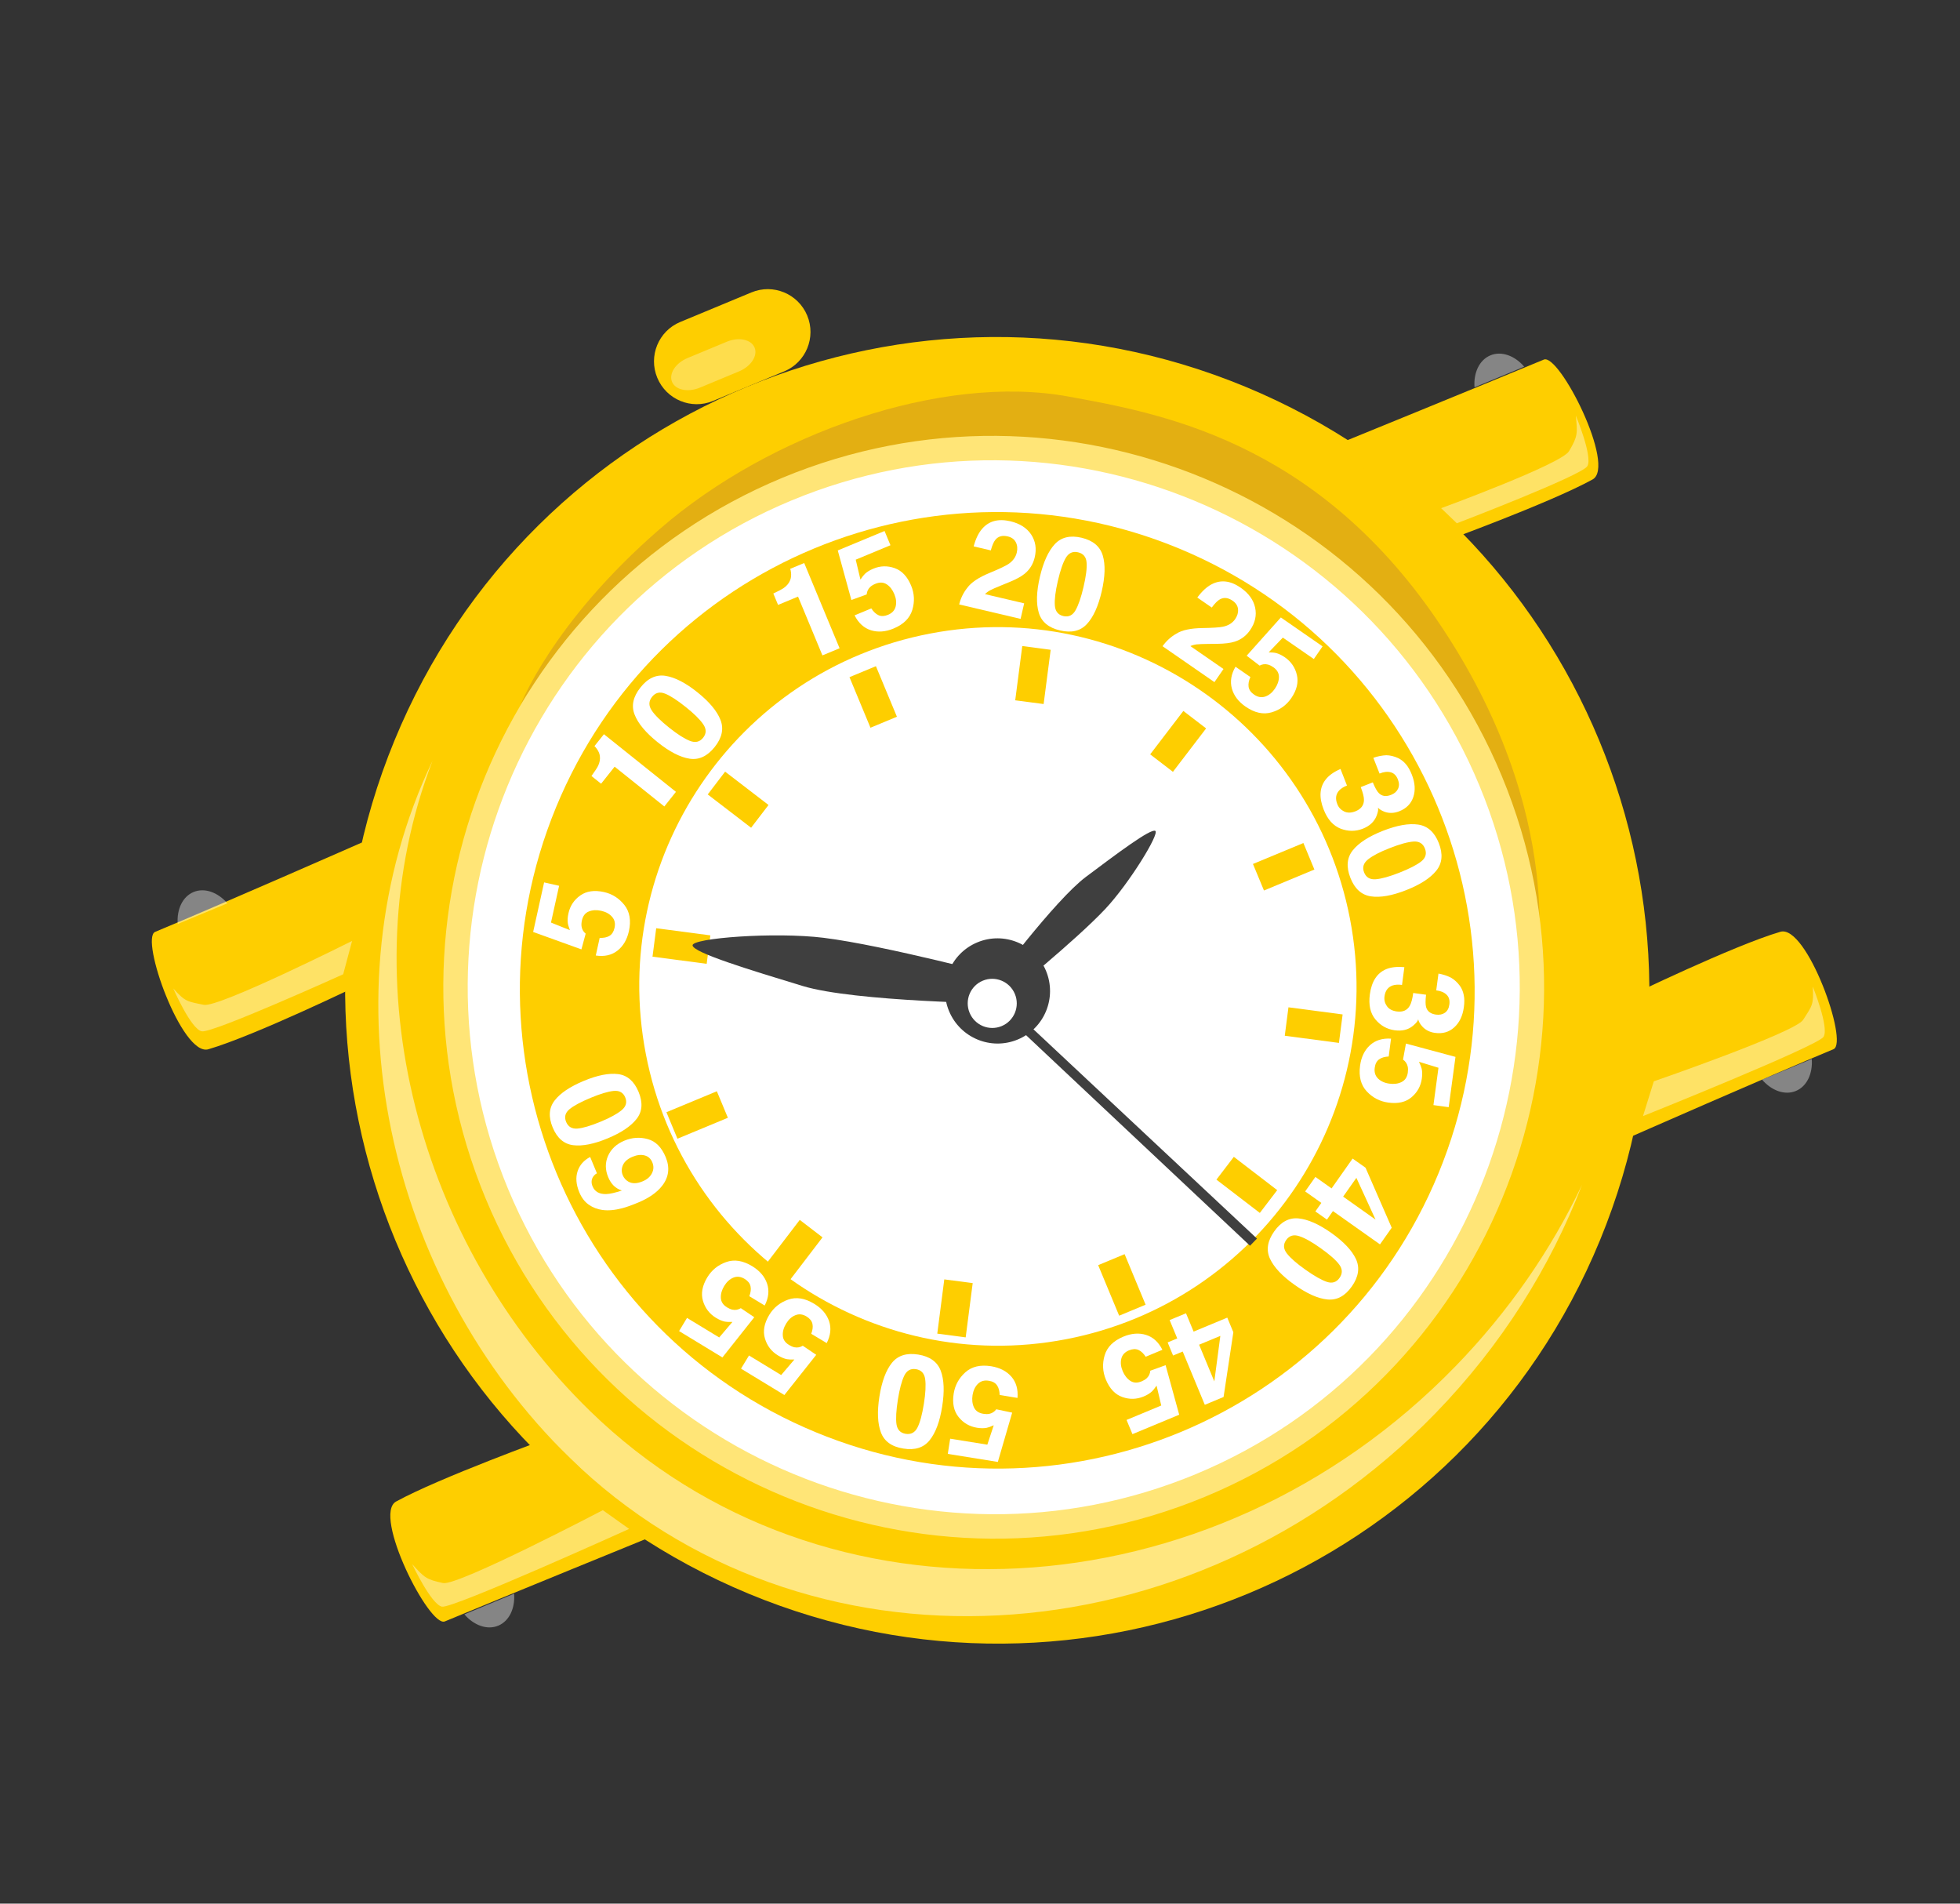 <svg width="69" height="67" viewBox="0 0 69 67" fill="none" xmlns="http://www.w3.org/2000/svg">
<rect x="0" y="0" width="69" height="67" fill="#333333" stroke="none"/>
<g clip-path="url(#clip0)">
<path d="M43.853 13.616C32.133 8.759 18.718 14.331 13.887 26.062C9.057 37.792 14.642 51.239 26.362 56.095C38.081 60.952 51.497 55.379 56.327 43.649C61.157 31.919 55.572 18.472 43.853 13.616Z" fill="#FECE00"/>
<path d="M42.327 17.322C32.652 13.313 21.578 17.913 17.59 27.596C13.603 37.28 18.213 48.38 27.888 52.389C37.562 56.398 48.637 51.798 52.624 42.114C56.611 32.431 52.001 21.331 42.327 17.322Z" fill="white"/>
<path d="M41.51 19.306C32.93 15.751 23.109 19.83 19.573 28.418C16.037 37.005 20.125 46.849 28.705 50.404C37.284 53.96 47.106 49.881 50.642 41.293C54.178 32.705 50.089 22.862 41.51 19.306Z" fill="#FECE00"/>
<path d="M32.736 22.3C25.89 23.614 21.413 30.238 22.736 37.097C24.058 43.955 30.68 48.45 37.525 47.136C44.37 45.822 48.847 39.198 47.525 32.34C46.202 25.481 39.581 20.986 32.736 22.3Z" fill="white"/>
<path d="M21.015 41.297C20.968 41.316 20.924 41.356 20.881 41.416C20.816 41.517 20.809 41.63 20.861 41.755C20.939 41.943 21.099 42.032 21.342 42.026C21.476 42.021 21.66 41.979 21.893 41.901C21.778 41.864 21.681 41.807 21.603 41.729C21.525 41.652 21.461 41.552 21.41 41.429C21.302 41.168 21.301 40.918 21.407 40.678C21.515 40.438 21.706 40.261 21.98 40.147C22.253 40.033 22.529 40.015 22.805 40.092C23.081 40.168 23.291 40.379 23.434 40.723C23.588 41.093 23.547 41.43 23.311 41.734C23.128 41.97 22.844 42.168 22.463 42.326C22.239 42.419 22.053 42.486 21.906 42.524C21.642 42.594 21.408 42.614 21.202 42.585C21.026 42.561 20.867 42.498 20.725 42.398C20.583 42.298 20.472 42.153 20.394 41.964C20.281 41.692 20.261 41.445 20.333 41.225C20.405 41.006 20.553 40.837 20.776 40.721L21.015 41.297ZM22.95 41.295C23.015 41.169 23.019 41.04 22.964 40.909C22.911 40.781 22.821 40.699 22.694 40.666C22.568 40.633 22.427 40.647 22.274 40.711C22.102 40.782 21.989 40.878 21.933 40.999C21.877 41.121 21.874 41.242 21.924 41.364C21.965 41.463 22.031 41.536 22.121 41.588C22.255 41.665 22.42 41.662 22.615 41.581C22.775 41.518 22.886 41.421 22.95 41.295Z" fill="white"/>
<path d="M19.525 38.733C19.725 38.474 20.067 38.244 20.551 38.043C21.035 37.842 21.438 37.763 21.762 37.804C22.085 37.846 22.325 38.055 22.48 38.428C22.635 38.802 22.614 39.118 22.415 39.376C22.215 39.635 21.875 39.865 21.391 40.066C20.907 40.267 20.503 40.346 20.178 40.306C19.853 40.265 19.612 40.056 19.457 39.683C19.302 39.309 19.324 38.992 19.525 38.733ZM21.884 39.074C22.039 38.946 22.082 38.795 22.01 38.623C21.939 38.451 21.802 38.376 21.602 38.396C21.402 38.417 21.133 38.498 20.796 38.638C20.444 38.784 20.193 38.919 20.045 39.043C19.898 39.167 19.859 39.314 19.93 39.486C20.002 39.658 20.133 39.736 20.327 39.721C20.519 39.705 20.792 39.625 21.146 39.478C21.483 39.339 21.728 39.203 21.884 39.074Z" fill="white"/>
<path d="M21.111 33.01C21.252 33.015 21.367 32.992 21.456 32.938C21.545 32.884 21.604 32.791 21.634 32.658C21.668 32.503 21.64 32.374 21.549 32.27C21.458 32.165 21.331 32.094 21.166 32.057C21.005 32.02 20.86 32.028 20.732 32.079C20.603 32.129 20.522 32.235 20.486 32.395C20.469 32.471 20.465 32.538 20.472 32.598C20.485 32.703 20.533 32.791 20.618 32.861L20.468 33.414L18.769 32.801L19.155 31.057L19.683 31.176L19.397 32.47L20.063 32.738C20.022 32.629 19.997 32.545 19.989 32.485C19.975 32.387 19.983 32.273 20.012 32.144C20.069 31.882 20.208 31.674 20.427 31.517C20.646 31.362 20.924 31.322 21.26 31.396C21.552 31.461 21.792 31.614 21.982 31.853C22.17 32.093 22.222 32.4 22.14 32.773C22.073 33.075 21.937 33.303 21.733 33.462C21.528 33.619 21.276 33.676 20.974 33.63L21.111 33.01Z" fill="white"/>
<path d="M21.161 27.584L20.822 27.313C20.939 27.149 21.018 27.031 21.055 26.956C21.112 26.837 21.133 26.72 21.117 26.604C21.107 26.524 21.072 26.443 21.013 26.36C20.977 26.311 20.95 26.278 20.927 26.26L21.261 25.841L23.796 27.87L23.387 28.384L21.638 26.984L21.161 27.584Z" fill="white"/>
<path d="M23.429 23.787C23.76 23.839 24.136 24.032 24.554 24.367C24.972 24.702 25.242 25.026 25.364 25.337C25.486 25.649 25.419 25.967 25.16 26.292C24.901 26.616 24.606 26.754 24.277 26.703C23.946 26.652 23.572 26.46 23.154 26.125C22.736 25.79 22.464 25.467 22.342 25.154C22.218 24.842 22.287 24.523 22.546 24.198C22.802 23.872 23.098 23.735 23.429 23.787ZM24.286 26.075C24.479 26.151 24.635 26.114 24.753 25.965C24.871 25.817 24.872 25.658 24.754 25.488C24.637 25.318 24.433 25.117 24.141 24.884C23.835 24.64 23.59 24.481 23.407 24.411C23.223 24.339 23.072 24.379 22.954 24.527C22.836 24.676 22.831 24.833 22.939 24.998C23.047 25.164 23.254 25.368 23.56 25.613C23.852 25.845 24.094 25.999 24.286 26.075Z" fill="white"/>
<path d="M27.391 21.29L27.224 20.889C27.407 20.804 27.53 20.737 27.597 20.69C27.704 20.614 27.779 20.522 27.82 20.412C27.849 20.337 27.857 20.25 27.847 20.149C27.84 20.089 27.83 20.046 27.819 20.02L28.311 19.816L29.557 22.816L28.953 23.067L28.094 20.998L27.391 21.29Z" fill="white"/>
<path d="M30.673 21.413C30.749 21.531 30.835 21.611 30.93 21.654C31.025 21.696 31.136 21.691 31.262 21.639C31.408 21.578 31.497 21.481 31.531 21.347C31.564 21.212 31.549 21.067 31.484 20.911C31.421 20.758 31.332 20.642 31.216 20.566C31.101 20.491 30.968 20.485 30.817 20.548C30.745 20.577 30.688 20.612 30.642 20.652C30.563 20.723 30.52 20.814 30.51 20.922L29.972 21.117L29.493 19.373L31.14 18.689L31.348 19.19L30.125 19.698L30.291 20.398C30.357 20.3 30.411 20.232 30.454 20.192C30.527 20.125 30.623 20.066 30.745 20.015C30.992 19.912 31.242 19.906 31.497 19.996C31.75 20.086 31.942 20.291 32.075 20.61C32.19 20.888 32.205 21.172 32.118 21.463C32.03 21.755 31.812 21.974 31.458 22.121C31.173 22.24 30.909 22.259 30.662 22.183C30.416 22.106 30.223 21.931 30.085 21.658L30.673 21.414L30.673 21.413Z" fill="white"/>
<path d="M34.055 20.686C34.193 20.496 34.455 20.322 34.839 20.164C35.172 20.026 35.391 19.922 35.497 19.854C35.658 19.746 35.758 19.609 35.795 19.446C35.827 19.312 35.815 19.191 35.762 19.087C35.709 18.98 35.613 18.911 35.475 18.879C35.286 18.835 35.141 18.875 35.04 19C34.981 19.072 34.929 19.196 34.88 19.372L34.277 19.23C34.349 18.963 34.448 18.758 34.574 18.613C34.813 18.336 35.144 18.247 35.568 18.346C35.902 18.425 36.146 18.58 36.301 18.812C36.455 19.045 36.498 19.313 36.426 19.618C36.372 19.851 36.254 20.044 36.072 20.193C35.952 20.292 35.77 20.391 35.526 20.49L35.237 20.608C35.056 20.682 34.93 20.737 34.862 20.773C34.793 20.81 34.731 20.855 34.676 20.911L36.055 21.235L35.929 21.782L33.766 21.274C33.823 21.049 33.92 20.853 34.055 20.686Z" fill="white"/>
<path d="M38.822 19.552C38.918 19.873 38.905 20.295 38.785 20.816C38.663 21.337 38.49 21.721 38.262 21.965C38.034 22.21 37.72 22.284 37.318 22.189C36.916 22.095 36.667 21.888 36.57 21.568C36.474 21.247 36.486 20.826 36.608 20.305C36.73 19.783 36.905 19.399 37.132 19.153C37.359 18.908 37.674 18.832 38.076 18.926C38.477 19.022 38.725 19.23 38.822 19.552ZM37.135 21.309C37.149 21.515 37.25 21.64 37.434 21.683C37.618 21.726 37.762 21.658 37.863 21.479C37.965 21.3 38.058 21.028 38.143 20.665C38.232 20.285 38.269 19.996 38.252 19.799C38.238 19.602 38.138 19.483 37.953 19.439C37.77 19.396 37.626 19.459 37.524 19.628C37.422 19.797 37.327 20.072 37.239 20.453C37.155 20.817 37.12 21.103 37.135 21.309Z" fill="white"/>
<path d="M41.411 22.304C41.608 22.177 41.915 22.111 42.33 22.105C42.691 22.099 42.933 22.084 43.056 22.057C43.247 22.017 43.389 21.927 43.484 21.788C43.562 21.675 43.595 21.56 43.584 21.441C43.573 21.323 43.509 21.223 43.393 21.143C43.233 21.032 43.085 21.017 42.943 21.096C42.863 21.141 42.767 21.237 42.659 21.383L42.15 21.031C42.314 20.81 42.483 20.654 42.652 20.566C42.975 20.396 43.316 20.435 43.673 20.682C43.956 20.878 44.127 21.111 44.185 21.384C44.245 21.655 44.186 21.921 44.008 22.179C43.872 22.376 43.692 22.512 43.468 22.583C43.32 22.631 43.115 22.657 42.852 22.66L42.539 22.663C42.343 22.665 42.207 22.671 42.13 22.679C42.052 22.687 41.978 22.707 41.906 22.74L43.072 23.546L42.753 24.008L40.926 22.744C41.063 22.555 41.224 22.409 41.411 22.304Z" fill="white"/>
<path d="M44.019 23.829C43.961 23.957 43.941 24.073 43.956 24.176C43.973 24.279 44.036 24.369 44.15 24.448C44.28 24.537 44.41 24.56 44.541 24.516C44.672 24.471 44.785 24.38 44.881 24.24C44.975 24.103 45.022 23.966 45.024 23.829C45.025 23.691 44.959 23.575 44.824 23.482C44.76 23.438 44.7 23.407 44.641 23.391C44.538 23.363 44.439 23.375 44.343 23.426L43.888 23.078L45.091 21.732L46.56 22.75L46.252 23.195L45.161 22.441L44.664 22.959C44.782 22.962 44.869 22.97 44.925 22.985C45.021 23.01 45.122 23.059 45.233 23.134C45.453 23.287 45.594 23.494 45.656 23.756C45.717 24.018 45.651 24.292 45.456 24.575C45.285 24.821 45.055 24.987 44.763 25.072C44.471 25.156 44.168 25.09 43.852 24.872C43.597 24.697 43.436 24.484 43.367 24.235C43.299 23.985 43.34 23.729 43.495 23.466L44.019 23.829Z" fill="white"/>
<path d="M47.419 27.648C47.298 27.695 47.206 27.754 47.142 27.823C47.025 27.953 47.003 28.112 47.079 28.302C47.124 28.419 47.204 28.504 47.319 28.56C47.433 28.615 47.564 28.614 47.715 28.555C47.913 28.477 48.014 28.345 48.017 28.157C48.019 28.051 47.98 27.899 47.904 27.703L48.328 27.536C48.407 27.728 48.479 27.854 48.543 27.917C48.654 28.026 48.796 28.046 48.974 27.975C49.09 27.93 49.17 27.859 49.216 27.763C49.261 27.668 49.26 27.558 49.213 27.437C49.158 27.297 49.073 27.211 48.958 27.181C48.844 27.151 48.713 27.165 48.566 27.226L48.347 26.672C48.499 26.618 48.651 26.588 48.804 26.581C48.941 26.584 49.08 26.617 49.221 26.682C49.322 26.732 49.413 26.802 49.492 26.895C49.572 26.987 49.642 27.111 49.703 27.266C49.817 27.555 49.833 27.817 49.754 28.053C49.675 28.288 49.509 28.456 49.258 28.554C49.08 28.623 48.909 28.63 48.747 28.573C48.644 28.535 48.564 28.486 48.508 28.425C48.529 28.479 48.515 28.576 48.461 28.714C48.38 28.92 48.219 29.071 47.977 29.167C47.721 29.267 47.462 29.266 47.199 29.167C46.935 29.065 46.735 28.841 46.599 28.494C46.43 28.066 46.453 27.714 46.667 27.439C46.78 27.292 46.955 27.168 47.191 27.064L47.419 27.648Z" fill="white"/>
<path d="M50.564 30.643C50.354 30.905 50.001 31.133 49.503 31.329C49.005 31.525 48.591 31.598 48.261 31.548C47.931 31.499 47.69 31.282 47.539 30.896C47.388 30.511 47.415 30.188 47.624 29.927C47.833 29.666 48.185 29.438 48.683 29.242C49.181 29.046 49.596 28.973 49.928 29.022C50.259 29.071 50.5 29.287 50.652 29.673C50.803 30.058 50.775 30.382 50.564 30.643ZM48.16 30.248C47.999 30.378 47.952 30.53 48.023 30.707C48.092 30.883 48.23 30.963 48.435 30.946C48.64 30.929 48.915 30.851 49.263 30.715C49.626 30.572 49.885 30.438 50.038 30.315C50.191 30.192 50.232 30.042 50.163 29.865C50.095 29.689 49.961 29.606 49.764 29.619C49.566 29.632 49.286 29.707 48.922 29.851C48.576 29.985 48.321 30.119 48.16 30.248Z" fill="white"/>
<path d="M49.357 34.665C49.229 34.648 49.119 34.654 49.029 34.683C48.863 34.739 48.767 34.867 48.74 35.069C48.723 35.194 48.752 35.307 48.824 35.411C48.896 35.515 49.012 35.577 49.172 35.599C49.383 35.627 49.536 35.562 49.629 35.4C49.682 35.308 49.723 35.158 49.751 34.949L50.203 35.01C50.179 35.216 50.18 35.361 50.205 35.448C50.249 35.597 50.365 35.684 50.554 35.71C50.676 35.726 50.78 35.705 50.868 35.644C50.953 35.582 51.007 35.487 51.023 35.357C51.044 35.208 51.011 35.092 50.926 35.01C50.842 34.927 50.719 34.875 50.561 34.857L50.64 34.266C50.799 34.293 50.946 34.342 51.083 34.411C51.202 34.48 51.306 34.577 51.398 34.702C51.462 34.795 51.507 34.901 51.53 35.022C51.556 35.141 51.556 35.283 51.534 35.448C51.492 35.756 51.379 35.992 51.195 36.159C51.011 36.326 50.785 36.391 50.517 36.353C50.328 36.328 50.177 36.249 50.062 36.119C49.99 36.037 49.945 35.955 49.925 35.875C49.917 35.933 49.857 36.008 49.744 36.103C49.574 36.244 49.358 36.297 49.099 36.261C48.827 36.224 48.6 36.096 48.42 35.879C48.24 35.662 48.175 35.37 48.224 34.999C48.285 34.544 48.476 34.248 48.798 34.111C48.968 34.041 49.182 34.016 49.439 34.041L49.357 34.665Z" fill="white"/>
<path d="M48.888 37.184C48.747 37.191 48.634 37.224 48.55 37.285C48.465 37.346 48.414 37.444 48.396 37.58C48.375 37.737 48.414 37.862 48.513 37.961C48.613 38.057 48.745 38.118 48.913 38.14C49.076 38.162 49.221 38.144 49.343 38.082C49.467 38.02 49.539 37.909 49.561 37.747C49.571 37.669 49.571 37.602 49.558 37.543C49.536 37.439 49.48 37.355 49.392 37.293L49.495 36.729L51.239 37.198L51 38.968L50.463 38.895L50.64 37.581L49.953 37.37C50.003 37.476 50.035 37.557 50.049 37.616C50.071 37.712 50.072 37.826 50.055 37.957C50.019 38.223 49.898 38.443 49.693 38.617C49.488 38.791 49.214 38.854 48.872 38.806C48.575 38.766 48.323 38.634 48.115 38.412C47.908 38.189 47.829 37.887 47.88 37.508C47.921 37.202 48.038 36.963 48.227 36.788C48.417 36.614 48.666 36.537 48.97 36.556L48.888 37.184Z" fill="white"/>
<path d="M46.306 42.637L46.517 42.337L45.947 41.933L46.307 41.423L46.877 41.827L47.617 40.777L48.072 41.098L48.994 43.211L48.581 43.797L46.925 42.625L46.714 42.925L46.306 42.637ZM47.284 42.116L48.425 42.925L47.75 41.455L47.284 42.116Z" fill="white"/>
<path d="M46.732 45.736C46.398 45.703 46.013 45.533 45.576 45.222C45.139 44.913 44.851 44.606 44.709 44.303C44.568 43.999 44.618 43.679 44.856 43.342C45.094 43.005 45.379 42.851 45.711 42.883C46.043 42.914 46.428 43.085 46.866 43.393C47.303 43.703 47.593 44.01 47.735 44.313C47.876 44.618 47.828 44.938 47.59 45.277C47.351 45.616 47.066 45.768 46.732 45.736ZM45.738 43.508C45.541 43.442 45.388 43.489 45.279 43.643C45.169 43.799 45.178 43.957 45.306 44.12C45.433 44.282 45.65 44.47 45.954 44.686C46.274 44.913 46.527 45.055 46.714 45.117C46.901 45.178 47.05 45.13 47.158 44.975C47.268 44.819 47.263 44.664 47.145 44.505C47.027 44.346 46.808 44.154 46.489 43.928C46.185 43.711 45.935 43.571 45.738 43.508Z" fill="white"/>
<path d="M41.106 47.247L41.444 47.107L41.176 46.461L41.752 46.222L42.02 46.867L43.205 46.375L43.419 46.89L43.075 49.168L42.414 49.443L41.636 47.568L41.297 47.709L41.106 47.247ZM42.213 47.328L42.749 48.62L42.961 47.018L42.213 47.328Z" fill="white"/>
<path d="M40.334 47.753C40.257 47.635 40.172 47.554 40.076 47.511C39.981 47.47 39.87 47.474 39.744 47.527C39.599 47.587 39.509 47.684 39.475 47.819C39.442 47.953 39.457 48.099 39.522 48.255C39.585 48.407 39.676 48.523 39.79 48.599C39.905 48.675 40.038 48.681 40.19 48.618C40.261 48.588 40.319 48.554 40.364 48.513C40.443 48.442 40.486 48.351 40.496 48.243L41.034 48.049L41.513 49.792L39.867 50.476L39.659 49.976L40.881 49.468L40.716 48.768C40.649 48.864 40.595 48.934 40.552 48.973C40.48 49.04 40.384 49.1 40.261 49.151C40.014 49.253 39.764 49.26 39.51 49.169C39.256 49.079 39.064 48.875 38.931 48.555C38.816 48.278 38.802 47.993 38.888 47.702C38.976 47.41 39.194 47.191 39.548 47.044C39.833 46.926 40.098 46.906 40.345 46.983C40.591 47.059 40.783 47.234 40.921 47.507L40.333 47.752L40.334 47.753Z" fill="white"/>
<path d="M35.192 49.098C35.189 48.957 35.158 48.843 35.099 48.758C35.041 48.672 34.944 48.617 34.809 48.597C34.653 48.571 34.525 48.608 34.427 48.705C34.328 48.801 34.266 48.934 34.238 49.1C34.212 49.264 34.229 49.408 34.287 49.533C34.345 49.659 34.456 49.734 34.618 49.76C34.694 49.772 34.762 49.773 34.82 49.763C34.923 49.743 35.009 49.689 35.073 49.601L35.633 49.719L35.128 51.454L33.366 51.171L33.45 50.636L34.758 50.846L34.984 50.164C34.877 50.212 34.795 50.241 34.737 50.253C34.64 50.272 34.527 50.272 34.396 50.251C34.131 50.208 33.914 50.083 33.746 49.873C33.578 49.663 33.52 49.387 33.574 49.047C33.622 48.751 33.758 48.502 33.985 48.299C34.212 48.096 34.513 48.026 34.892 48.086C35.196 48.135 35.433 48.257 35.604 48.452C35.773 48.647 35.845 48.897 35.82 49.201L35.192 49.098Z" fill="white"/>
<path d="M31.012 50.416C30.893 50.101 30.876 49.68 30.959 49.151C31.043 48.622 31.19 48.226 31.399 47.967C31.609 47.707 31.917 47.609 32.326 47.675C32.734 47.741 32.997 47.929 33.117 48.242C33.236 48.555 33.253 48.976 33.168 49.505C33.085 50.035 32.937 50.429 32.727 50.69C32.517 50.952 32.209 51.05 31.801 50.983C31.393 50.919 31.13 50.729 31.012 50.416ZM32.57 48.541C32.541 48.336 32.433 48.219 32.245 48.189C32.059 48.159 31.92 48.236 31.831 48.423C31.743 48.61 31.669 48.886 31.61 49.255C31.549 49.641 31.532 49.932 31.56 50.127C31.589 50.321 31.697 50.434 31.883 50.465C32.069 50.494 32.208 50.421 32.298 50.245C32.388 50.069 32.464 49.788 32.525 49.402C32.584 49.034 32.598 48.746 32.57 48.541Z" fill="white"/>
<path d="M28.559 46.944C28.609 46.812 28.624 46.696 28.601 46.593C28.578 46.491 28.509 46.405 28.393 46.334C28.258 46.253 28.127 46.237 27.998 46.291C27.87 46.342 27.761 46.441 27.675 46.585C27.589 46.726 27.549 46.867 27.558 47.004C27.564 47.142 27.638 47.253 27.779 47.338C27.846 47.378 27.907 47.406 27.966 47.418C28.069 47.439 28.169 47.421 28.261 47.364L28.735 47.684L27.613 49.099L26.087 48.171L26.368 47.707L27.5 48.396L27.966 47.849C27.849 47.853 27.762 47.849 27.704 47.838C27.608 47.819 27.503 47.775 27.389 47.706C27.16 47.568 27.006 47.369 26.929 47.11C26.852 46.852 26.902 46.576 27.08 46.28C27.236 46.023 27.456 45.845 27.743 45.742C28.03 45.64 28.336 45.688 28.664 45.889C28.927 46.048 29.101 46.251 29.186 46.496C29.269 46.741 29.242 46.998 29.104 47.271L28.559 46.944Z" fill="white"/>
<path d="M26.379 45.621C26.43 45.488 26.444 45.372 26.421 45.27C26.399 45.168 26.329 45.082 26.213 45.011C26.078 44.93 25.947 44.914 25.818 44.967C25.69 45.019 25.582 45.118 25.495 45.262C25.409 45.403 25.37 45.543 25.377 45.681C25.383 45.819 25.457 45.93 25.598 46.016C25.665 46.055 25.726 46.083 25.785 46.095C25.888 46.117 25.988 46.098 26.08 46.042L26.554 46.361L25.432 47.776L23.906 46.848L24.186 46.385L25.319 47.073L25.785 46.526C25.668 46.531 25.581 46.527 25.523 46.516C25.427 46.496 25.322 46.453 25.208 46.384C24.979 46.245 24.825 46.046 24.748 45.788C24.671 45.529 24.721 45.253 24.899 44.958C25.055 44.701 25.275 44.522 25.562 44.42C25.849 44.317 26.155 44.366 26.483 44.566C26.746 44.727 26.92 44.929 27.003 45.174C27.087 45.419 27.059 45.676 26.921 45.949L26.379 45.621Z" fill="white"/>
<path d="M34.407 33.167C35.349 32.775 36.431 33.223 36.823 34.168C37.216 35.113 36.77 36.196 35.827 36.587C34.884 36.979 33.802 36.529 33.41 35.586C33.018 34.641 33.464 33.558 34.407 33.167Z" fill="#3F3F3F"/>
<path d="M23.461 39.145L23.849 40.078L25.624 39.341L25.236 38.408L23.461 39.145Z" fill="#FECE00"/>
<path d="M44.109 30.408L44.497 31.342L46.272 30.604L45.885 29.671L44.109 30.408Z" fill="#FECE00"/>
<path d="M38.66 44.528L39.399 46.307L40.33 45.92L39.591 44.141L38.66 44.528Z" fill="#FECE00"/>
<path d="M29.905 23.833L30.644 25.613L31.575 25.226L30.836 23.447L29.905 23.833Z" fill="#FECE00"/>
<path d="M26.987 44.463L27.788 45.078L28.956 43.55L28.155 42.935L26.987 44.463Z" fill="#FECE00"/>
<path d="M40.491 26.55L41.292 27.165L42.46 25.637L41.659 25.022L40.491 26.55Z" fill="#FECE00"/>
<path d="M42.823 41.518L44.351 42.69L44.963 41.888L43.436 40.716L42.823 41.518Z" fill="#FECE00"/>
<path d="M24.915 27.961L26.442 29.133L27.055 28.332L25.527 27.159L24.915 27.961Z" fill="#FECE00"/>
<path d="M32.996 46.938L33.996 47.07L34.243 45.16L33.243 45.029L32.996 46.938Z" fill="#FECE00"/>
<path d="M35.74 24.648L36.74 24.779L36.988 22.87L35.988 22.738L35.74 24.648Z" fill="#FECE00"/>
<path d="M45.229 36.454L47.136 36.706L47.266 35.704L45.359 35.453L45.229 36.454Z" fill="#FECE00"/>
<path d="M22.971 33.671L24.878 33.922L25.007 32.921L23.101 32.67L22.971 33.671Z" fill="#FECE00"/>
<path d="M35.301 35.322C35.301 35.322 30.092 35.261 28.255 34.702C26.419 34.144 24.41 33.533 24.381 33.275C24.351 33.016 27.278 32.794 28.998 33.007C31.154 33.275 35.38 34.399 35.38 34.399L35.301 35.322Z" fill="#3F3F3F"/>
<path d="M34.935 34.635C34.935 34.635 37.135 31.684 38.224 30.866C39.313 30.048 40.506 29.154 40.67 29.243C40.834 29.334 39.749 31.098 38.91 31.992C37.856 33.112 35.442 35.061 35.442 35.061L34.935 34.635Z" fill="#3F3F3F"/>
<path d="M34.931 35.315L44.005 43.844L44.25 43.593L35.23 35.149L34.931 35.315Z" fill="#3F3F3F"/>
<path d="M34.599 34.516C35.04 34.333 35.545 34.543 35.728 34.984C35.911 35.424 35.703 35.931 35.263 36.114C34.822 36.297 34.317 36.087 34.134 35.646C33.951 35.205 34.158 34.699 34.599 34.516Z" fill="white"/>
<path opacity="0.5" d="M51.24 48.086C42.621 56.957 28.978 57.66 20.766 49.656C14.773 43.816 12.22 34.59 15.226 26.779C11.324 34.964 13.639 45.054 20.06 51.312C28.271 59.315 41.916 58.612 50.533 49.742C52.862 47.344 54.581 44.594 55.694 41.7C54.606 43.986 53.12 46.15 51.24 48.086Z" fill="white"/>
<path opacity="0.4" d="M54.051 34.312C54.051 34.312 55.288 28.709 50.592 21.828C46.248 15.463 40.742 14.53 37.608 13.956C33.144 13.139 27.101 15.27 23.254 18.596C19.405 21.923 18.303 24.862 18.303 24.862C18.303 24.862 18.974 23.327 22.563 20.439C26.761 17.058 28.767 16.413 32.19 16.096C35.613 15.778 38.438 15.244 42.45 17.155C47.642 19.627 49.992 22.487 51.422 25.221C53.599 29.394 54.051 34.312 54.051 34.312Z" fill="#BC802F"/>
<path d="M52.871 27.318C56.977 37.204 52.293 48.58 42.429 52.677C32.565 56.773 21.2 52.064 17.094 42.178C12.988 32.292 17.672 20.916 27.536 16.819C37.399 12.722 48.764 17.432 52.871 27.318ZM17.887 41.848C21.812 51.296 32.674 55.797 42.101 51.882C51.527 47.967 56.004 37.094 52.08 27.646C48.156 18.198 37.293 13.697 27.867 17.613C18.439 21.528 13.963 32.399 17.887 41.848Z" fill="#FFE577"/>
<path d="M26.453 10.292C27.219 9.973 28.098 10.338 28.417 11.105C28.736 11.873 28.373 12.753 27.608 13.071L25.102 14.111C24.337 14.429 23.458 14.065 23.139 13.297C22.82 12.53 23.182 11.65 23.948 11.332L26.453 10.292Z" fill="#FECE00"/>
<path opacity="0.3" d="M25.584 12.028C26.005 11.853 26.444 11.944 26.564 12.233C26.684 12.521 26.438 12.896 26.017 13.071L24.638 13.644C24.217 13.819 23.778 13.727 23.658 13.439C23.539 13.151 23.784 12.776 24.205 12.601L25.584 12.028Z" fill="white"/>
<path d="M22.901 54.098C22.901 54.098 17.916 56.13 15.66 57.067C15.115 57.293 13.1 53.311 13.945 52.847C15.457 52.016 19.339 50.607 19.339 50.607L22.901 54.098Z" fill="#FECE00"/>
<path d="M12.746 29.65C12.746 29.65 7.72 31.86 5.462 32.798C4.917 33.024 6.406 37.2 7.334 36.93C8.99 36.445 12.706 34.639 12.706 34.639L12.746 29.65Z" fill="#FECE00"/>
<path opacity="0.4" d="M16.348 56.819C16.682 57.205 17.148 57.38 17.54 57.217C17.931 57.054 18.137 56.602 18.099 56.092L16.348 56.819Z" fill="white"/>
<path opacity="0.4" d="M8.006 31.793C7.672 31.408 7.206 31.233 6.815 31.395C6.423 31.558 6.218 32.01 6.256 32.52L8.006 31.793Z" fill="white"/>
<path opacity="0.4" d="M14.512 55.053C14.512 55.053 15.18 56.473 15.559 56.548C15.938 56.623 22.149 53.811 22.149 53.811L21.222 53.152C21.222 53.152 16.119 55.823 15.599 55.717C15.008 55.594 14.94 55.524 14.512 55.053Z" fill="white"/>
<path opacity="0.4" d="M6.099 34.789C6.099 34.789 6.722 36.224 7.102 36.298C7.481 36.373 12.082 34.29 12.082 34.29L12.395 33.117C12.395 33.117 7.696 35.473 7.176 35.366C6.583 35.244 6.527 35.263 6.099 34.789Z" fill="white"/>
<path d="M47.108 15.626C47.108 15.626 52.093 13.594 54.349 12.656C54.894 12.43 56.909 16.412 56.064 16.876C54.552 17.708 50.67 19.117 50.67 19.117L47.108 15.626Z" fill="#FECE00"/>
<path d="M57.263 40.075C57.263 40.075 62.289 37.865 64.547 36.927C65.092 36.7 63.603 32.524 62.676 32.795C61.02 33.28 57.303 35.086 57.303 35.086L57.263 40.075Z" fill="#FECE00"/>
<path opacity="0.4" d="M53.659 12.905C53.325 12.519 52.859 12.344 52.468 12.507C52.076 12.67 51.871 13.122 51.909 13.632L53.659 12.905Z" fill="white"/>
<path opacity="0.4" d="M62.031 37.999C62.365 38.385 62.831 38.56 63.223 38.397C63.614 38.234 63.82 37.782 63.782 37.272L62.031 37.999Z" fill="white"/>
<path opacity="0.4" d="M55.475 14.626C55.475 14.626 56.08 16.075 55.881 16.407C55.682 16.738 51.287 18.417 51.287 18.417L50.734 17.886C50.734 17.886 54.966 16.337 55.236 15.88C55.544 15.357 55.539 15.26 55.475 14.626Z" fill="white"/>
<path opacity="0.4" d="M63.816 34.721C63.816 34.721 64.405 36.17 64.195 36.494C63.984 36.819 57.84 39.282 57.84 39.282L58.221 38.058C58.221 38.058 63.189 36.342 63.477 35.895C63.803 35.385 63.854 35.358 63.816 34.721Z" fill="white"/>
</g>
<defs>
<clipPath id="clip0">
<rect width="49" height="54" fill="white" transform="translate(18.903 66.486) rotate(-112.555)"/>
</clipPath>
</defs>
</svg>
